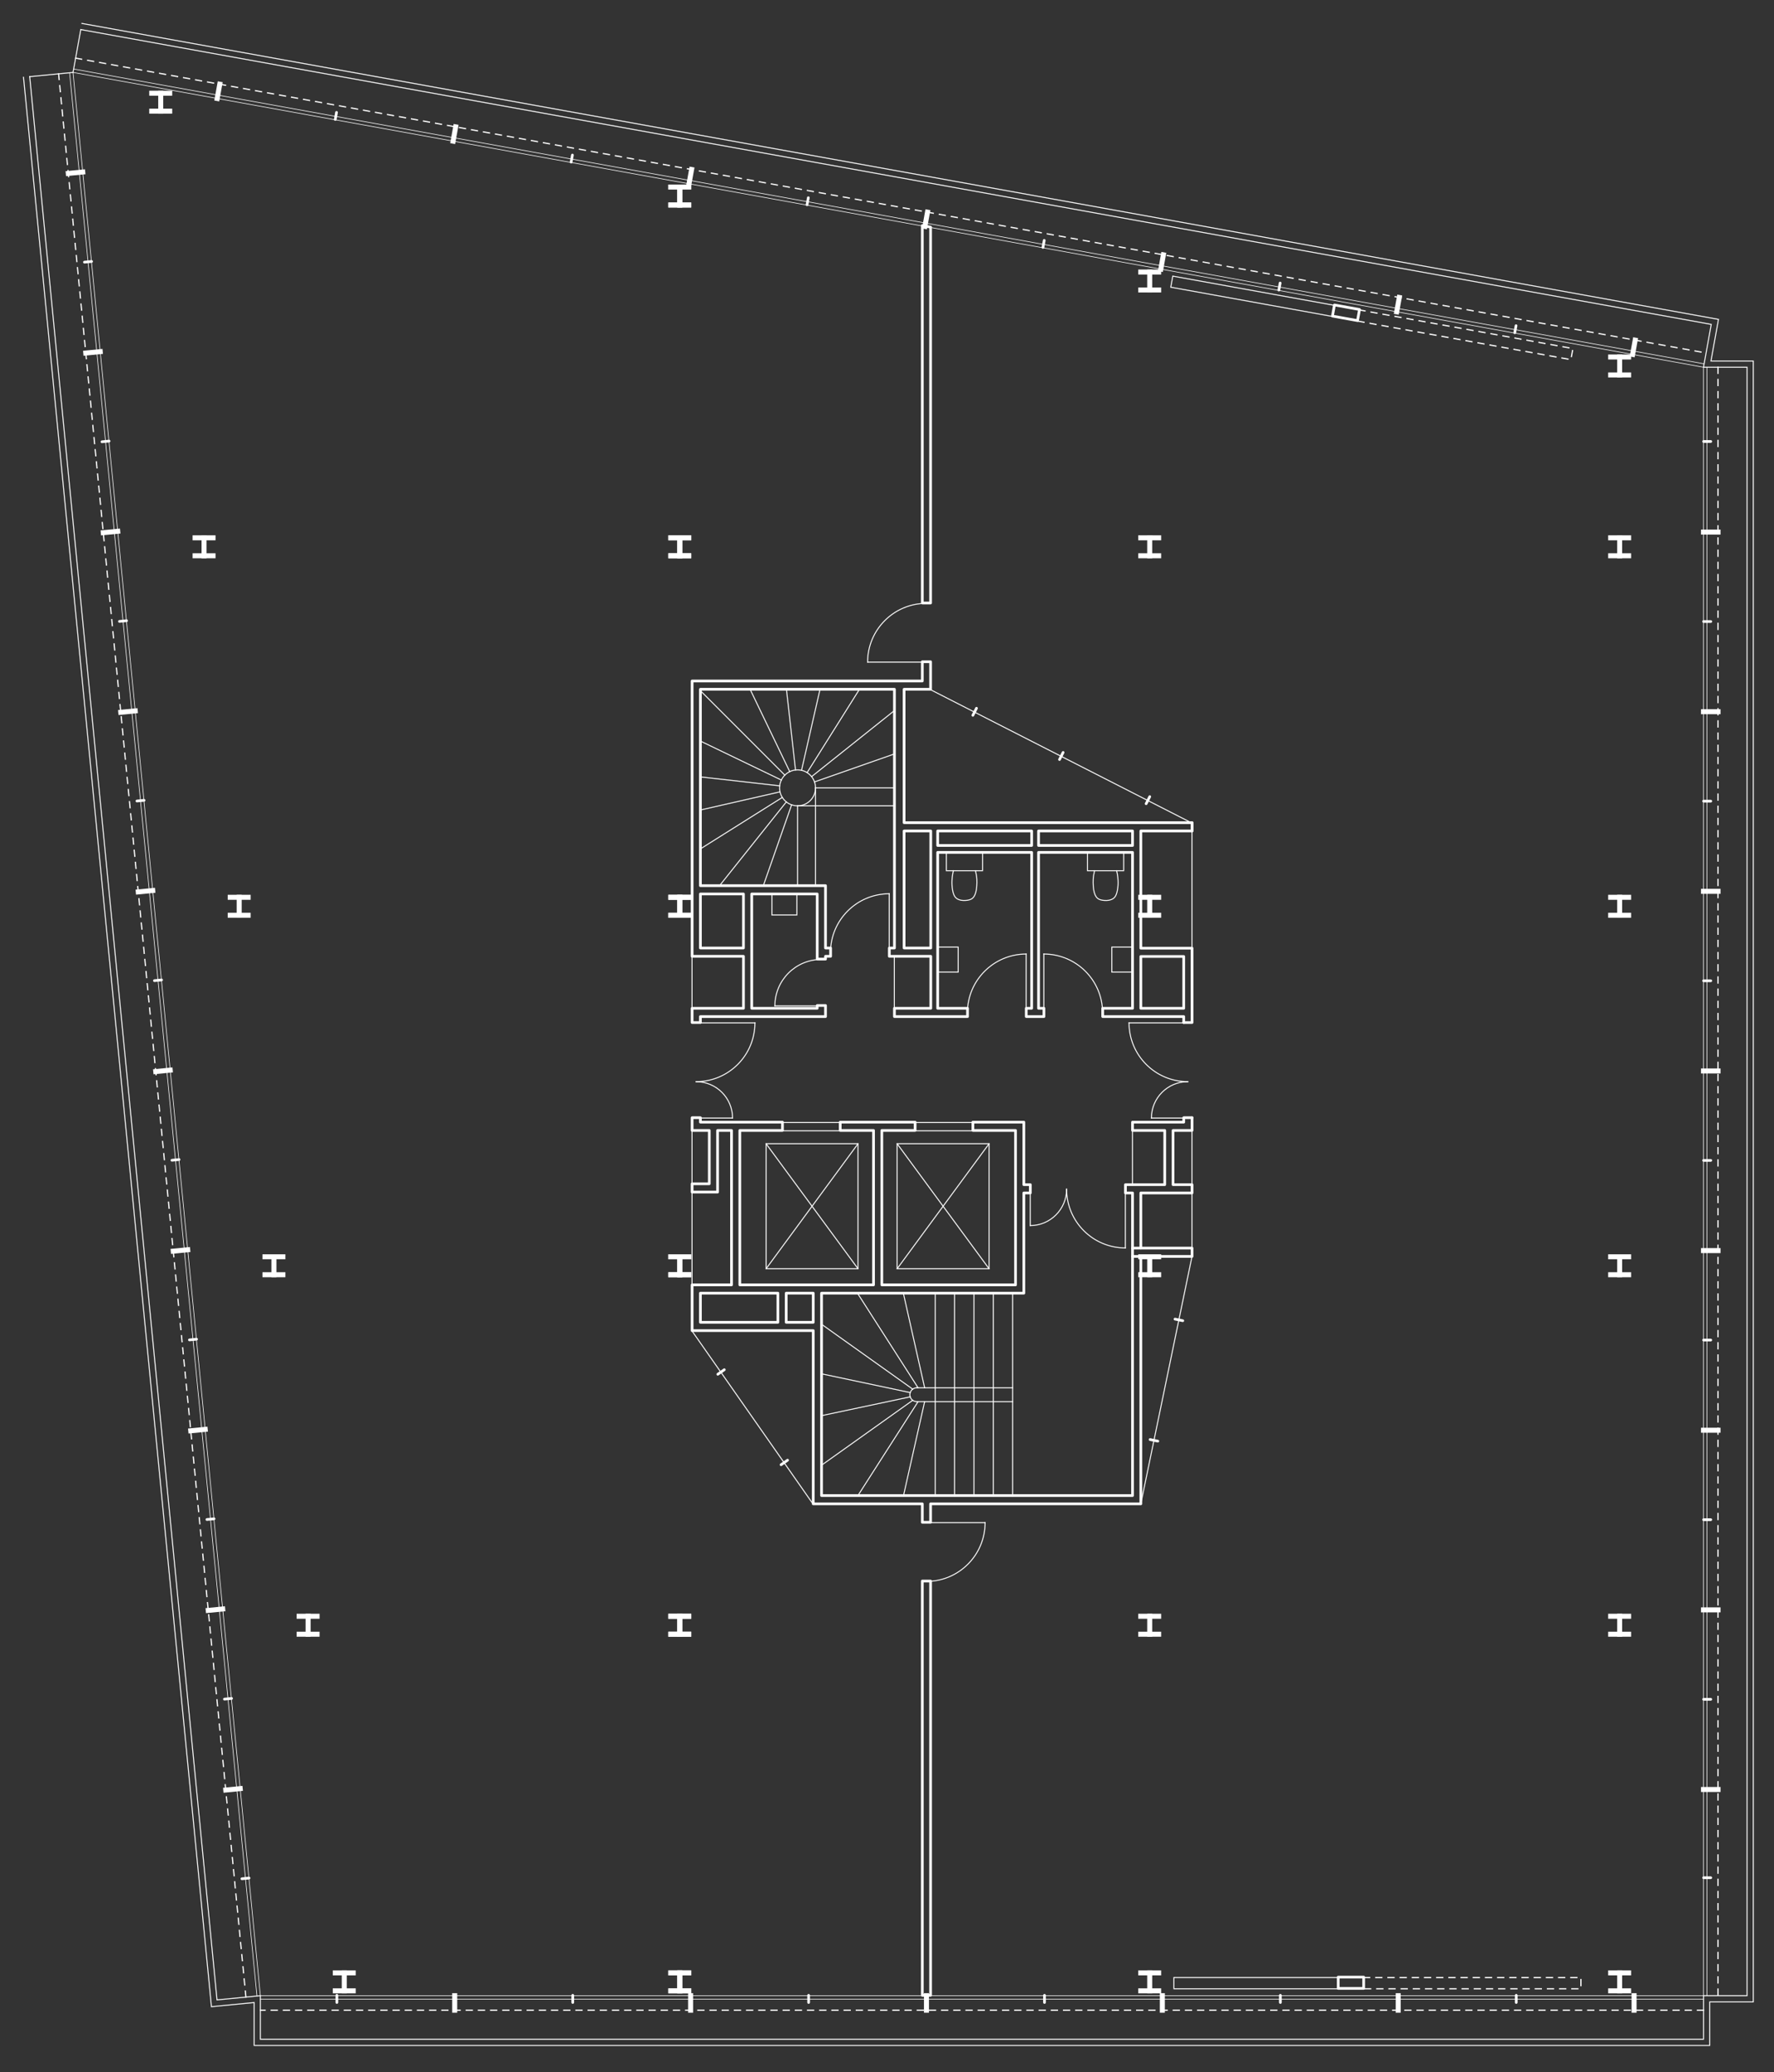 <?xml version="1.0" encoding="utf-8"?>
<!-- Generator: Adobe Illustrator 22.0.1, SVG Export Plug-In . SVG Version: 6.00 Build 0)  -->
<svg version="1.1" id="Calque_1" xmlns="http://www.w3.org/2000/svg" xmlns:xlink="http://www.w3.org/1999/xlink" x="0px" y="0px"
	 width="145.53px" height="169.923px" viewBox="0 0 145.53 169.923" enable-background="new 0 0 145.53 169.923"
	 xml:space="preserve">
<rect x="0" y="0" width="145.53" height="169.923" fill="#333333" stroke="none"/>
<g id="Calque_1_1_" display="none">
	<rect x="-4693.895" y="-6159.484" display="inline" width="14640" height="9504"/>
</g>
<g id="INFOS_x24_A4" display="none">
	<g id="POLYLINE_20669_" display="inline">
		<rect x="-222.459" y="-325.484" fill="none" width="595.276" height="841.89"/>
	</g>
</g>
<g id="PLAN_x24_FOND">
</g>
<g id="PLAN_x24_POINTILLE">
	<g id="LINE_2479_">
		
			<line fill="none" stroke="#FFFFFF" stroke-width="0.1" stroke-linecap="square" stroke-miterlimit="10" stroke-dasharray="0.5,0.5" x1="6.203" y1="4.768" x2="139.959" y2="28.945"/>
	</g>
	<g id="LINE_2478_">
		
			<line fill="none" stroke="#FFFFFF" stroke-width="0.1" stroke-linecap="square" stroke-miterlimit="10" stroke-dasharray="0.5,0.5" x1="20.174" y1="163.778" x2="4.806" y2="6.055"/>
	</g>
	<g id="LINE_2477_">
		
			<line fill="none" stroke="#FFFFFF" stroke-width="0.1" stroke-linecap="square" stroke-miterlimit="10" stroke-dasharray="0.5,0.5" x1="139.747" y1="164.853" x2="21.359" y2="164.853"/>
	</g>
	<g id="LINE_2476_">
		
			<line fill="none" stroke="#FFFFFF" stroke-width="0.1" stroke-linecap="square" stroke-miterlimit="10" stroke-dasharray="0.5,0.5" x1="140.938" y1="30.117" x2="140.938" y2="163.662"/>
	</g>
	<g id="POLYLINE_25129_">
		
			<polyline fill="none" stroke="#FFFFFF" stroke-width="0.1" stroke-linecap="square" stroke-miterlimit="10" stroke-dasharray="0.5,0.5" points="
			111.486,25.412 129.032,28.583 128.867,29.493 111.322,26.322 		"/>
	</g>
	<g id="POLYLINE_25128_">
		
			<polyline fill="none" stroke="#FFFFFF" stroke-width="0.1" stroke-linecap="square" stroke-miterlimit="10" stroke-dasharray="0.5,0.5" points="
			111.86,162.171 129.69,162.171 129.69,163.095 111.86,163.095 		"/>
	</g>
</g>
<g id="PLAN_x24_VITRAGE">
	<g id="POLYLINE_22588_">
		
			<line fill="none" stroke="#FFFFFF" stroke-width="0.05" stroke-linecap="square" stroke-miterlimit="10" x1="139.747" y1="30.117" x2="139.747" y2="163.662"/>
	</g>
	<g id="POLYLINE_22587_">
		
			<line fill="none" stroke="#FFFFFF" stroke-width="0.05" stroke-linecap="square" stroke-miterlimit="10" x1="139.747" y1="163.662" x2="21.359" y2="163.662"/>
	</g>
	<g id="POLYLINE_22586_">
		
			<line fill="none" stroke="#FFFFFF" stroke-width="0.05" stroke-linecap="square" stroke-miterlimit="10" x1="21.359" y1="163.662" x2="5.991" y2="5.939"/>
	</g>
	<g id="POLYLINE_22585_">
		
			<line fill="none" stroke="#FFFFFF" stroke-width="0.05" stroke-linecap="square" stroke-miterlimit="10" x1="5.991" y1="5.939" x2="139.747" y2="30.117"/>
	</g>
	<g id="LINE_2303_">
		
			<line fill="none" stroke="#FFFFFF" stroke-width="0.05" stroke-linecap="square" stroke-miterlimit="10" x1="139.747" y1="163.946" x2="21.359" y2="163.946"/>
	</g>
	<g id="LINE_2302_">
		
			<line fill="none" stroke="#FFFFFF" stroke-width="0.05" stroke-linecap="square" stroke-miterlimit="10" x1="140.031" y1="30.117" x2="140.031" y2="163.662"/>
	</g>
	<g id="LINE_2301_">
		
			<line fill="none" stroke="#FFFFFF" stroke-width="0.05" stroke-linecap="square" stroke-miterlimit="10" x1="21.077" y1="163.69" x2="5.709" y2="5.967"/>
	</g>
	<g id="LINE_2300_">
		
			<line fill="none" stroke="#FFFFFF" stroke-width="0.05" stroke-linecap="square" stroke-miterlimit="10" x1="6.042" y1="5.66" x2="139.798" y2="29.838"/>
	</g>
</g>
<g id="PLAN_x24_MOBILIER">
	<g id="SPLINE_601_">
		<path fill="none" stroke="#FFFFFF" stroke-width="0.08" stroke-linecap="square" stroke-miterlimit="10" d="M80.022,71.406
			c0.059,0.23,0.098,0.466,0.112,0.703c0.01,0.18,0.006,0.36-0.006,0.54c-0.016,0.23-0.044,0.46-0.13,0.679
			c-0.048,0.124-0.115,0.245-0.212,0.33c-0.151,0.132-0.375,0.175-0.584,0.187c-0.112,0.007-0.219,0.005-0.329-0.013
			c-0.156-0.025-0.317-0.082-0.433-0.182c-0.177-0.153-0.251-0.409-0.295-0.654c-0.049-0.272-0.061-0.531-0.049-0.795
			c0.008-0.175,0.027-0.352,0.058-0.527c0.016-0.09,0.036-0.18,0.058-0.269"/>
	</g>
	<g id="POLYLINE_24949_">
		
			<rect x="77.632" y="69.933" fill="none" stroke="#FFFFFF" stroke-width="0.08" stroke-linecap="square" stroke-miterlimit="10" width="2.971" height="1.473"/>
	</g>
	<g id="SPLINE_600_">
		<path fill="none" stroke="#FFFFFF" stroke-width="0.08" stroke-linecap="square" stroke-miterlimit="10" d="M89.791,71.406
			c-0.059,0.23-0.098,0.466-0.112,0.703c-0.01,0.18-0.006,0.36,0.006,0.54c0.016,0.23,0.044,0.46,0.13,0.679
			c0.048,0.124,0.115,0.245,0.212,0.33c0.151,0.132,0.375,0.175,0.584,0.187c0.112,0.007,0.219,0.005,0.329-0.013
			c0.156-0.025,0.317-0.082,0.433-0.182c0.177-0.153,0.251-0.409,0.295-0.654c0.049-0.272,0.061-0.531,0.049-0.795
			c-0.008-0.175-0.027-0.352-0.058-0.527c-0.016-0.09-0.036-0.18-0.058-0.269"/>
	</g>
	<g id="POLYLINE_24948_">
		
			<rect x="89.21" y="69.933" fill="none" stroke="#FFFFFF" stroke-width="0.08" stroke-linecap="square" stroke-miterlimit="10" width="2.971" height="1.473"/>
	</g>
	<g id="POLYLINE_24947_">
		
			<rect x="76.914" y="77.671" fill="none" stroke="#FFFFFF" stroke-width="0.08" stroke-linecap="square" stroke-miterlimit="10" width="1.692" height="2.048"/>
	</g>
	<g id="POLYLINE_24946_">
		
			<rect x="91.207" y="77.671" fill="none" stroke="#FFFFFF" stroke-width="0.08" stroke-linecap="square" stroke-miterlimit="10" width="1.692" height="2.048"/>
	</g>
	<g id="POLYLINE_24945_">
		
			<rect x="63.323" y="73.342" fill="none" stroke="#FFFFFF" stroke-width="0.08" stroke-linecap="square" stroke-miterlimit="10" width="2.048" height="1.692"/>
	</g>
</g>
<g id="PLAN_x24_DETAIL">
	<g id="POLYLINE_24871_">
		
			<line fill="none" stroke="#FFFFFF" stroke-width="0.08" stroke-linecap="square" stroke-miterlimit="10" x1="73.367" y1="66.085" x2="65.426" y2="66.085"/>
	</g>
	<g id="POLYLINE_24870_">
		
			<line fill="none" stroke="#FFFFFF" stroke-width="0.08" stroke-linecap="square" stroke-miterlimit="10" x1="65.426" y1="66.085" x2="65.426" y2="72.662"/>
	</g>
	<g id="POLYLINE_24869_">
		
			<line fill="none" stroke="#FFFFFF" stroke-width="0.08" stroke-linecap="square" stroke-miterlimit="10" x1="83.071" y1="113.812" x2="75.207" y2="113.812"/>
	</g>
	<g id="ARC_2261_">
		<path fill="none" stroke="#FFFFFF" stroke-width="0.08" stroke-linecap="square" stroke-miterlimit="10" d="M75.207,113.812
			c-0.313,0-0.567,0.254-0.567,0.567s0.254,0.567,0.567,0.567"/>
	</g>
	<g id="POLYLINE_24868_">
		
			<line fill="none" stroke="#FFFFFF" stroke-width="0.08" stroke-linecap="square" stroke-miterlimit="10" x1="75.207" y1="114.946" x2="83.071" y2="114.946"/>
	</g>
	<g id="POLYLINE_24867_">
		<polyline fill="none" stroke="#FFFFFF" stroke-width="0.08" stroke-linecap="square" stroke-miterlimit="10" points="2.436,6.286 
			5.991,5.939 6.627,2.424 		"/>
	</g>
	<g id="POLYLINE_24866_">
		<polyline fill="none" stroke="#FFFFFF" stroke-width="0.08" stroke-linecap="square" stroke-miterlimit="10" points="6.627,2.424 
			140.382,26.602 139.747,30.117 143.319,30.117 143.319,163.662 139.747,163.662 139.747,167.234 21.359,167.234 21.359,163.662 
			17.804,164.009 2.436,6.286 		"/>
	</g>
	<g id="POLYLINE_24865_">
		
			<line fill="none" stroke="#FFFFFF" stroke-width="0.08" stroke-linecap="square" stroke-miterlimit="10" x1="66.902" y1="72.662" x2="66.902" y2="64.61"/>
	</g>
	<g id="POLYLINE_24864_">
		
			<line fill="none" stroke="#FFFFFF" stroke-width="0.08" stroke-linecap="square" stroke-miterlimit="10" x1="66.902" y1="64.61" x2="73.367" y2="64.61"/>
	</g>
	<g id="POLYLINE_24863_">
		<polyline fill="none" stroke="#FFFFFF" stroke-width="0.08" stroke-linecap="square" stroke-miterlimit="10" points="6.717,1.922 
			140.975,26.191 140.358,29.607 143.829,29.607 143.829,164.173 140.257,164.173 140.257,167.744 20.849,167.744 20.849,164.225 
			17.346,164.566 1.929,6.335 		"/>
	</g>
	<g id="POLYLINE_24862_">
		
			<rect x="102.281" y="17.554" transform="matrix(0.178 -0.984 0.984 0.178 60.565 121.073)" fill="none" stroke="#FFFFFF" stroke-width="0.08" stroke-linecap="square" stroke-miterlimit="10" width="0.925" height="13.471"/>
	</g>
	<g id="POLYLINE_24861_">
		
			<rect x="96.301" y="162.171" fill="none" stroke="#FFFFFF" stroke-width="0.08" stroke-linecap="square" stroke-miterlimit="10" width="13.47" height="0.925"/>
	</g>
	<g id="CIRCLE_615_">
		<path fill="none" stroke="#FFFFFF" stroke-width="0.08" stroke-linecap="square" stroke-miterlimit="10" d="M63.951,64.61
			c0-0.815,0.661-1.475,1.475-1.475c0.815,0,1.475,0.661,1.475,1.475c0,0.815-0.661,1.475-1.475,1.475
			C64.611,66.085,63.951,65.425,63.951,64.61L63.951,64.61z"/>
	</g>
	<g id="POLYLINE_24860_">
		
			<line fill="none" stroke="#FFFFFF" stroke-width="0.08" stroke-linecap="square" stroke-miterlimit="10" x1="65.261" y1="63.144" x2="64.519" y2="56.558"/>
	</g>
	<g id="POLYLINE_24859_">
		
			<line fill="none" stroke="#FFFFFF" stroke-width="0.08" stroke-linecap="square" stroke-miterlimit="10" x1="65.754" y1="63.171" x2="67.264" y2="56.558"/>
	</g>
	<g id="POLYLINE_24858_">
		
			<line fill="none" stroke="#FFFFFF" stroke-width="0.08" stroke-linecap="square" stroke-miterlimit="10" x1="66.211" y1="63.361" x2="70.486" y2="56.558"/>
	</g>
	<g id="POLYLINE_24857_">
		
			<line fill="none" stroke="#FFFFFF" stroke-width="0.08" stroke-linecap="square" stroke-miterlimit="10" x1="66.58" y1="63.69" x2="73.367" y2="58.277"/>
	</g>
	<g id="POLYLINE_24856_">
		
			<line fill="none" stroke="#FFFFFF" stroke-width="0.08" stroke-linecap="square" stroke-miterlimit="10" x1="66.819" y1="64.123" x2="73.367" y2="61.831"/>
	</g>
	<g id="POLYLINE_24855_">
		
			<line fill="none" stroke="#FFFFFF" stroke-width="0.08" stroke-linecap="square" stroke-miterlimit="10" x1="64.177" y1="65.395" x2="57.45" y2="69.621"/>
	</g>
	<g id="POLYLINE_24854_">
		
			<line fill="none" stroke="#FFFFFF" stroke-width="0.08" stroke-linecap="square" stroke-miterlimit="10" x1="63.988" y1="64.938" x2="57.45" y2="66.43"/>
	</g>
	<g id="POLYLINE_24853_">
		
			<line fill="none" stroke="#FFFFFF" stroke-width="0.08" stroke-linecap="square" stroke-miterlimit="10" x1="63.96" y1="64.445" x2="57.45" y2="63.711"/>
	</g>
	<g id="POLYLINE_22688_">
		
			<line fill="none" stroke="#FFFFFF" stroke-width="0.08" stroke-linecap="square" stroke-miterlimit="10" x1="64.097" y1="63.97" x2="57.45" y2="60.769"/>
	</g>
	<g id="POLYLINE_22687_">
		
			<line fill="none" stroke="#FFFFFF" stroke-width="0.08" stroke-linecap="square" stroke-miterlimit="10" x1="64.383" y1="63.567" x2="57.45" y2="56.634"/>
	</g>
	<g id="POLYLINE_22686_">
		
			<line fill="none" stroke="#FFFFFF" stroke-width="0.08" stroke-linecap="square" stroke-miterlimit="10" x1="64.786" y1="63.28" x2="61.548" y2="56.558"/>
	</g>
	<g id="POLYLINE_22685_">
		
			<line fill="none" stroke="#FFFFFF" stroke-width="0.08" stroke-linecap="square" stroke-miterlimit="10" x1="64.506" y1="65.763" x2="59.005" y2="72.662"/>
	</g>
	<g id="POLYLINE_22684_">
		
			<line fill="none" stroke="#FFFFFF" stroke-width="0.08" stroke-linecap="square" stroke-miterlimit="10" x1="64.939" y1="66.003" x2="62.609" y2="72.662"/>
	</g>
	<g id="POLYLINE_22683_">
		
			<line fill="none" stroke="#FFFFFF" stroke-width="0.08" stroke-linecap="square" stroke-miterlimit="10" x1="83.071" y1="106.08" x2="83.071" y2="122.678"/>
	</g>
	<g id="LINE_2307_">
		
			<line fill="none" stroke="#FFFFFF" stroke-width="0.08" stroke-linecap="square" stroke-miterlimit="10" x1="81.484" y1="106.08" x2="81.484" y2="122.678"/>
	</g>
	<g id="LINE_2306_">
		
			<line fill="none" stroke="#FFFFFF" stroke-width="0.08" stroke-linecap="square" stroke-miterlimit="10" x1="79.897" y1="106.08" x2="79.897" y2="122.678"/>
	</g>
	<g id="LINE_2305_">
		
			<line fill="none" stroke="#FFFFFF" stroke-width="0.08" stroke-linecap="square" stroke-miterlimit="10" x1="78.309" y1="106.08" x2="78.309" y2="122.678"/>
	</g>
	<g id="LINE_2304_">
		
			<line fill="none" stroke="#FFFFFF" stroke-width="0.08" stroke-linecap="square" stroke-miterlimit="10" x1="76.722" y1="106.08" x2="76.722" y2="122.678"/>
	</g>
	<g id="POLYLINE_22682_">
		
			<line fill="none" stroke="#FFFFFF" stroke-width="0.08" stroke-linecap="square" stroke-miterlimit="10" x1="67.387" y1="108.593" x2="74.874" y2="113.921"/>
	</g>
	<g id="POLYLINE_22681_">
		
			<line fill="none" stroke="#FFFFFF" stroke-width="0.08" stroke-linecap="square" stroke-miterlimit="10" x1="74.668" y1="114.204" x2="67.387" y2="112.662"/>
	</g>
	<g id="POLYLINE_22680_">
		
			<line fill="none" stroke="#FFFFFF" stroke-width="0.08" stroke-linecap="square" stroke-miterlimit="10" x1="74.668" y1="114.554" x2="67.387" y2="116.097"/>
	</g>
	<g id="POLYLINE_22679_">
		
			<line fill="none" stroke="#FFFFFF" stroke-width="0.08" stroke-linecap="square" stroke-miterlimit="10" x1="74.874" y1="114.838" x2="67.387" y2="120.166"/>
	</g>
	<g id="POLYLINE_22678_">
		
			<line fill="none" stroke="#FFFFFF" stroke-width="0.08" stroke-linecap="square" stroke-miterlimit="10" x1="75.315" y1="114.946" x2="70.361" y2="122.678"/>
	</g>
	<g id="POLYLINE_22677_">
		
			<line fill="none" stroke="#FFFFFF" stroke-width="0.08" stroke-linecap="square" stroke-miterlimit="10" x1="75.315" y1="113.812" x2="70.361" y2="106.08"/>
	</g>
	<g id="POLYLINE_22676_">
		
			<line fill="none" stroke="#FFFFFF" stroke-width="0.08" stroke-linecap="square" stroke-miterlimit="10" x1="75.853" y1="113.812" x2="74.112" y2="106.08"/>
	</g>
	<g id="POLYLINE_22675_">
		
			<line fill="none" stroke="#FFFFFF" stroke-width="0.08" stroke-linecap="square" stroke-miterlimit="10" x1="75.853" y1="114.946" x2="74.112" y2="122.678"/>
	</g>
	<g id="POLYLINE_22674_">
		
			<rect x="62.846" y="93.795" fill="none" stroke="#FFFFFF" stroke-width="0.08" stroke-linecap="square" stroke-miterlimit="10" width="7.541" height="10.252"/>
	</g>
	<g id="POLYLINE_22673_">
		
			<rect x="73.596" y="93.795" fill="none" stroke="#FFFFFF" stroke-width="0.08" stroke-linecap="square" stroke-miterlimit="10" width="7.541" height="10.252"/>
	</g>
	<g id="POLYLINE_22672_">
		
			<line fill="none" stroke="#FFFFFF" stroke-width="0.08" stroke-linecap="square" stroke-miterlimit="10" x1="62.846" y1="93.795" x2="70.387" y2="104.047"/>
	</g>
	<g id="POLYLINE_22671_">
		
			<line fill="none" stroke="#FFFFFF" stroke-width="0.08" stroke-linecap="square" stroke-miterlimit="10" x1="70.387" y1="93.795" x2="62.846" y2="104.047"/>
	</g>
	<g id="POLYLINE_22670_">
		
			<line fill="none" stroke="#FFFFFF" stroke-width="0.08" stroke-linecap="square" stroke-miterlimit="10" x1="73.596" y1="93.795" x2="81.138" y2="104.047"/>
	</g>
	<g id="POLYLINE_22669_">
		
			<line fill="none" stroke="#FFFFFF" stroke-width="0.08" stroke-linecap="square" stroke-miterlimit="10" x1="81.138" y1="93.795" x2="73.596" y2="104.047"/>
	</g>
	<g id="POLYLINE_22668_">
		
			<line fill="none" stroke="#FFFFFF" stroke-width="0.08" stroke-linecap="square" stroke-miterlimit="10" x1="64.181" y1="92.055" x2="68.92" y2="92.055"/>
	</g>
	<g id="POLYLINE_22667_">
		
			<line fill="none" stroke="#FFFFFF" stroke-width="0.08" stroke-linecap="square" stroke-miterlimit="10" x1="68.92" y1="92.735" x2="64.181" y2="92.735"/>
	</g>
	<g id="POLYLINE_22666_">
		
			<line fill="none" stroke="#FFFFFF" stroke-width="0.08" stroke-linecap="square" stroke-miterlimit="10" x1="75.063" y1="92.055" x2="79.803" y2="92.055"/>
	</g>
	<g id="POLYLINE_22665_">
		
			<line fill="none" stroke="#FFFFFF" stroke-width="0.08" stroke-linecap="square" stroke-miterlimit="10" x1="79.803" y1="92.735" x2="75.063" y2="92.735"/>
	</g>
	<g id="POLYLINE_22664_">
		
			<line fill="none" stroke="#FFFFFF" stroke-width="0.08" stroke-linecap="square" stroke-miterlimit="10" x1="66.707" y1="123.358" x2="56.77" y2="109.15"/>
	</g>
	<g id="POLYLINE_22663_">
		
			<line fill="none" stroke="#FFFFFF" stroke-width="0.08" stroke-linecap="square" stroke-miterlimit="10" x1="97.78" y1="103.066" x2="93.58" y2="123.358"/>
	</g>
	<g id="POLYLINE_22662_">
		
			<line fill="none" stroke="#FFFFFF" stroke-width="0.08" stroke-linecap="square" stroke-miterlimit="10" x1="97.78" y1="102.386" x2="97.78" y2="97.862"/>
	</g>
	<g id="POLYLINE_22630_">
		
			<line fill="none" stroke="#FFFFFF" stroke-width="0.08" stroke-linecap="square" stroke-miterlimit="10" x1="97.78" y1="97.182" x2="97.78" y2="92.735"/>
	</g>
	<g id="POLYLINE_22629_">
		
			<line fill="none" stroke="#FFFFFF" stroke-width="0.08" stroke-linecap="square" stroke-miterlimit="10" x1="92.899" y1="92.735" x2="92.899" y2="97.182"/>
	</g>
	<g id="POLYLINE_22606_">
		
			<line fill="none" stroke="#FFFFFF" stroke-width="0.08" stroke-linecap="square" stroke-miterlimit="10" x1="97.78" y1="68.176" x2="97.78" y2="77.789"/>
	</g>
	<g id="POLYLINE_22605_">
		
			<line fill="none" stroke="#FFFFFF" stroke-width="0.08" stroke-linecap="square" stroke-miterlimit="10" x1="76.333" y1="56.558" x2="97.78" y2="67.496"/>
	</g>
	<g id="POLYLINE_22604_">
		
			<line fill="none" stroke="#FFFFFF" stroke-width="0.08" stroke-linecap="square" stroke-miterlimit="10" x1="56.77" y1="78.455" x2="56.77" y2="82.718"/>
	</g>
	<g id="POLYLINE_22603_">
		
			<line fill="none" stroke="#FFFFFF" stroke-width="0.08" stroke-linecap="square" stroke-miterlimit="10" x1="56.77" y1="92.735" x2="56.77" y2="97.11"/>
	</g>
	<g id="POLYLINE_22602_">
		
			<line fill="none" stroke="#FFFFFF" stroke-width="0.08" stroke-linecap="square" stroke-miterlimit="10" x1="56.77" y1="97.791" x2="56.77" y2="105.4"/>
	</g>
	<g id="POLYLINE_22601_">
		
			<line fill="none" stroke="#FFFFFF" stroke-width="0.08" stroke-linecap="square" stroke-miterlimit="10" x1="57.11" y1="83.886" x2="61.929" y2="83.886"/>
	</g>
	<g id="ARC_2260_">
		<path fill="none" stroke="#FFFFFF" stroke-width="0.08" stroke-linecap="square" stroke-miterlimit="10" d="M57.11,88.705
			c2.661,0,4.819-2.158,4.819-4.819"/>
	</g>
	<g id="ARC_2259_">
		<path fill="none" stroke="#FFFFFF" stroke-width="0.08" stroke-linecap="square" stroke-miterlimit="10" d="M60.095,91.69
			c0-1.649-1.336-2.985-2.985-2.985"/>
	</g>
	<g id="POLYLINE_22600_">
		
			<line fill="none" stroke="#FFFFFF" stroke-width="0.08" stroke-linecap="square" stroke-miterlimit="10" x1="60.095" y1="91.69" x2="57.11" y2="91.69"/>
	</g>
	<g id="POLYLINE_22599_">
		
			<line fill="none" stroke="#FFFFFF" stroke-width="0.08" stroke-linecap="square" stroke-miterlimit="10" x1="97.44" y1="83.886" x2="92.621" y2="83.886"/>
	</g>
	<g id="ARC_2258_">
		<path fill="none" stroke="#FFFFFF" stroke-width="0.08" stroke-linecap="square" stroke-miterlimit="10" d="M92.621,83.886
			c0,2.661,2.157,4.819,4.819,4.819"/>
	</g>
	<g id="ARC_2257_">
		<path fill="none" stroke="#FFFFFF" stroke-width="0.08" stroke-linecap="square" stroke-miterlimit="10" d="M97.44,88.705
			c-1.649,0-2.985,1.336-2.985,2.985"/>
	</g>
	<g id="POLYLINE_22598_">
		
			<line fill="none" stroke="#FFFFFF" stroke-width="0.08" stroke-linecap="square" stroke-miterlimit="10" x1="94.455" y1="91.69" x2="97.44" y2="91.69"/>
	</g>
	<g id="ARC_2256_">
		<path fill="none" stroke="#FFFFFF" stroke-width="0.08" stroke-linecap="square" stroke-miterlimit="10" d="M84.181,78.239
			c-2.661,0-4.819,2.158-4.819,4.819"/>
	</g>
	<g id="POLYLINE_22597_">
		
			<line fill="none" stroke="#FFFFFF" stroke-width="0.08" stroke-linecap="square" stroke-miterlimit="10" x1="84.181" y1="78.239" x2="84.181" y2="83.058"/>
	</g>
	<g id="ARC_2255_">
		<path fill="none" stroke="#FFFFFF" stroke-width="0.08" stroke-linecap="square" stroke-miterlimit="10" d="M90.451,83.058
			c0-2.661-2.158-4.819-4.819-4.819"/>
	</g>
	<g id="POLYLINE_22596_">
		
			<line fill="none" stroke="#FFFFFF" stroke-width="0.08" stroke-linecap="square" stroke-miterlimit="10" x1="85.632" y1="78.239" x2="85.632" y2="83.058"/>
	</g>
	<g id="POLYLINE_22595_">
		
			<line fill="none" stroke="#FFFFFF" stroke-width="0.08" stroke-linecap="square" stroke-miterlimit="10" x1="73.367" y1="82.718" x2="73.367" y2="78.455"/>
	</g>
	<g id="ARC_2254_">
		<path fill="none" stroke="#FFFFFF" stroke-width="0.08" stroke-linecap="square" stroke-miterlimit="10" d="M72.949,73.296
			c-2.661,0-4.819,2.157-4.819,4.819"/>
	</g>
	<g id="POLYLINE_22594_">
		
			<line fill="none" stroke="#FFFFFF" stroke-width="0.08" stroke-linecap="square" stroke-miterlimit="10" x1="72.949" y1="73.296" x2="72.949" y2="78.115"/>
	</g>
	<g id="POLYLINE_22593_">
		
			<line fill="none" stroke="#FFFFFF" stroke-width="0.08" stroke-linecap="square" stroke-miterlimit="10" x1="67.373" y1="82.489" x2="63.568" y2="82.489"/>
	</g>
	<g id="ARC_2253_">
		<path fill="none" stroke="#FFFFFF" stroke-width="0.08" stroke-linecap="square" stroke-miterlimit="10" d="M67.373,78.684
			c-2.101,0-3.805,1.704-3.805,3.805"/>
	</g>
	<g id="POLYLINE_22592_">
		
			<line fill="none" stroke="#FFFFFF" stroke-width="0.08" stroke-linecap="square" stroke-miterlimit="10" x1="92.318" y1="97.522" x2="92.318" y2="102.341"/>
	</g>
	<g id="ARC_2252_">
		<path fill="none" stroke="#FFFFFF" stroke-width="0.08" stroke-linecap="square" stroke-miterlimit="10" d="M87.499,97.522
			c0,2.661,2.158,4.819,4.819,4.819"/>
	</g>
	<g id="ARC_2251_">
		<path fill="none" stroke="#FFFFFF" stroke-width="0.08" stroke-linecap="square" stroke-miterlimit="10" d="M84.514,100.507
			c1.649,0,2.985-1.336,2.985-2.985"/>
	</g>
	<g id="POLYLINE_22591_">
		
			<line fill="none" stroke="#FFFFFF" stroke-width="0.08" stroke-linecap="square" stroke-miterlimit="10" x1="84.514" y1="100.507" x2="84.514" y2="97.522"/>
	</g>
	<g id="ARC_2250_">
		<path fill="none" stroke="#FFFFFF" stroke-width="0.08" stroke-linecap="square" stroke-miterlimit="10" d="M75.993,49.48
			c-2.661,0-4.819,2.158-4.819,4.819"/>
	</g>
	<g id="POLYLINE_22590_">
		
			<line fill="none" stroke="#FFFFFF" stroke-width="0.08" stroke-linecap="square" stroke-miterlimit="10" x1="71.174" y1="54.299" x2="75.993" y2="54.299"/>
	</g>
	<g id="ARC_2249_">
		<path fill="none" stroke="#FFFFFF" stroke-width="0.08" stroke-linecap="square" stroke-miterlimit="10" d="M75.993,129.689
			c2.661,0,4.819-2.158,4.819-4.819"/>
	</g>
	<g id="POLYLINE_22589_">
		
			<line fill="none" stroke="#FFFFFF" stroke-width="0.08" stroke-linecap="square" stroke-miterlimit="10" x1="80.812" y1="124.87" x2="75.993" y2="124.87"/>
	</g>
</g>
<g id="PLAN_x24_CLOISON_TRANSLUCIDE">
</g>
<g id="PLAN_x24_CLOISON_1.3">
</g>
<g id="PLAN_x24_CLOISON_1.2">
</g>
<g id="PLAN_x24_CLOISON_1.1">
	<g id="POLYLINE_53404_">
		
			<polyline fill="none" stroke="#FFFFFF" stroke-width="0.22" stroke-linecap="round" stroke-linejoin="round" stroke-miterlimit="10" points="
			97.108,83.368 97.108,83.856 97.108,83.368 90.459,83.368 90.459,82.688 92.907,82.688 92.907,69.903 85.198,69.903 
			85.198,82.688 85.64,82.688 85.64,83.368 84.189,83.368 84.189,82.688 84.631,82.688 84.631,69.903 76.922,69.903 76.922,82.688 
			79.37,82.688 79.37,83.368 73.375,83.368 73.375,82.688 76.355,82.688 76.355,78.425 72.957,78.425 72.957,77.745 73.375,77.745 
			73.375,56.527 57.458,56.527 57.458,72.632 67.721,72.632 67.721,77.745 68.138,77.745 68.138,78.425 67.721,78.425 
			67.721,78.654 67.04,78.654 67.04,73.312 61.669,73.312 61.669,82.688 67.04,82.688 67.04,82.459 67.721,82.459 67.721,83.368 
			57.458,83.368 57.458,83.856 56.778,83.856 56.778,82.688 60.989,82.688 60.989,78.425 56.778,78.425 56.778,55.847 
			75.661,55.847 75.661,54.269 76.341,54.269 76.341,56.527 75.604,56.527 74.168,56.527 74.168,67.466 97.788,67.466 
			97.788,68.146 		"/>
	</g>
	<g id="POLYLINE_53403_">
		
			<rect x="109.945" y="24.598" transform="matrix(0.178 -0.984 0.984 0.178 65.533 129.728)" fill="none" stroke="#FFFFFF" stroke-width="0.22" stroke-linecap="round" stroke-linejoin="round" stroke-miterlimit="10" width="0.925" height="2.089"/>
	</g>
	<g id="POLYLINE_53402_">
		
			<rect x="109.779" y="162.14" fill="none" stroke="#FFFFFF" stroke-width="0.22" stroke-linecap="round" stroke-linejoin="round" stroke-miterlimit="10" width="2.089" height="0.925"/>
	</g>
	<g id="POLYLINE_53401_">
		
			<line fill="none" stroke="#FFFFFF" stroke-width="0.22" stroke-linecap="round" stroke-linejoin="round" stroke-miterlimit="10" x1="59.418" y1="112.328" x2="58.886" y2="112.7"/>
	</g>
	<g id="POLYLINE_22463_">
		
			<line fill="none" stroke="#FFFFFF" stroke-width="0.22" stroke-linecap="round" stroke-linejoin="round" stroke-miterlimit="10" x1="64.607" y1="119.748" x2="64.075" y2="120.12"/>
	</g>
	<g id="POLYLINE_22462_">
		
			<line fill="none" stroke="#FFFFFF" stroke-width="0.22" stroke-linecap="round" stroke-linejoin="round" stroke-miterlimit="10" x1="94.983" y1="118.186" x2="94.348" y2="118.055"/>
	</g>
	<g id="POLYLINE_22461_">
		
			<line fill="none" stroke="#FFFFFF" stroke-width="0.22" stroke-linecap="round" stroke-linejoin="round" stroke-miterlimit="10" x1="97.028" y1="108.309" x2="96.392" y2="108.178"/>
	</g>
	<g id="POLYLINE_22460_">
		
			<line fill="none" stroke="#FFFFFF" stroke-width="0.22" stroke-linecap="round" stroke-linejoin="round" stroke-miterlimit="10" x1="94.319" y1="65.332" x2="94.024" y2="65.911"/>
	</g>
	<g id="POLYLINE_22459_">
		
			<line fill="none" stroke="#FFFFFF" stroke-width="0.22" stroke-linecap="round" stroke-linejoin="round" stroke-miterlimit="10" x1="87.212" y1="61.707" x2="86.917" y2="62.286"/>
	</g>
	<g id="POLYLINE_22458_">
		
			<line fill="none" stroke="#FFFFFF" stroke-width="0.22" stroke-linecap="round" stroke-linejoin="round" stroke-miterlimit="10" x1="80.105" y1="58.083" x2="79.81" y2="58.661"/>
	</g>
	<g id="POLYLINE_22457_">
		
			<line fill="none" stroke="#FFFFFF" stroke-width="0.22" stroke-linecap="round" stroke-linejoin="round" stroke-miterlimit="10" x1="139.755" y1="139.357" x2="140.342" y2="139.357"/>
	</g>
	<g id="POLYLINE_22456_">
		
			<line fill="none" stroke="#FFFFFF" stroke-width="0.22" stroke-linecap="round" stroke-linejoin="round" stroke-miterlimit="10" x1="139.755" y1="124.626" x2="140.342" y2="124.626"/>
	</g>
	<g id="POLYLINE_22455_">
		
			<line fill="none" stroke="#FFFFFF" stroke-width="0.22" stroke-linecap="round" stroke-linejoin="round" stroke-miterlimit="10" x1="139.755" y1="109.895" x2="140.342" y2="109.895"/>
	</g>
	<g id="POLYLINE_22454_">
		
			<line fill="none" stroke="#FFFFFF" stroke-width="0.22" stroke-linecap="round" stroke-linejoin="round" stroke-miterlimit="10" x1="139.755" y1="95.163" x2="140.342" y2="95.163"/>
	</g>
	<g id="POLYLINE_22453_">
		
			<line fill="none" stroke="#FFFFFF" stroke-width="0.22" stroke-linecap="round" stroke-linejoin="round" stroke-miterlimit="10" x1="139.755" y1="80.432" x2="140.342" y2="80.432"/>
	</g>
	<g id="POLYLINE_22452_">
		
			<line fill="none" stroke="#FFFFFF" stroke-width="0.22" stroke-linecap="round" stroke-linejoin="round" stroke-miterlimit="10" x1="139.755" y1="65.701" x2="140.342" y2="65.701"/>
	</g>
	<g id="POLYLINE_22451_">
		
			<line fill="none" stroke="#FFFFFF" stroke-width="0.22" stroke-linecap="round" stroke-linejoin="round" stroke-miterlimit="10" x1="139.755" y1="50.97" x2="140.342" y2="50.97"/>
	</g>
	<g id="POLYLINE_22450_">
		
			<line fill="none" stroke="#FFFFFF" stroke-width="0.22" stroke-linecap="round" stroke-linejoin="round" stroke-miterlimit="10" x1="139.755" y1="36.205" x2="140.342" y2="36.205"/>
	</g>
	<g id="POLYLINE_22449_">
		
			<line fill="none" stroke="#FFFFFF" stroke-width="0.22" stroke-linecap="round" stroke-linejoin="round" stroke-miterlimit="10" x1="139.755" y1="153.989" x2="140.342" y2="153.989"/>
	</g>
	<g id="POLYLINE_22448_">
		
			<line fill="none" stroke="#FFFFFF" stroke-width="0.22" stroke-linecap="round" stroke-linejoin="round" stroke-miterlimit="10" x1="27.502" y1="9.796" x2="27.606" y2="9.218"/>
	</g>
	<g id="POLYLINE_22447_">
		
			<line fill="none" stroke="#FFFFFF" stroke-width="0.22" stroke-linecap="round" stroke-linejoin="round" stroke-miterlimit="10" x1="46.854" y1="13.294" x2="46.958" y2="12.716"/>
	</g>
	<g id="POLYLINE_20705_">
		
			<line fill="none" stroke="#FFFFFF" stroke-width="0.22" stroke-linecap="round" stroke-linejoin="round" stroke-miterlimit="10" x1="66.206" y1="16.792" x2="66.311" y2="16.215"/>
	</g>
	<g id="POLYLINE_20704_">
		
			<line fill="none" stroke="#FFFFFF" stroke-width="0.22" stroke-linecap="round" stroke-linejoin="round" stroke-miterlimit="10" x1="85.559" y1="20.29" x2="85.663" y2="19.713"/>
	</g>
	<g id="POLYLINE_20703_">
		
			<line fill="none" stroke="#FFFFFF" stroke-width="0.22" stroke-linecap="round" stroke-linejoin="round" stroke-miterlimit="10" x1="104.911" y1="23.788" x2="105.015" y2="23.211"/>
	</g>
	<g id="POLYLINE_20702_">
		
			<line fill="none" stroke="#FFFFFF" stroke-width="0.22" stroke-linecap="round" stroke-linejoin="round" stroke-miterlimit="10" x1="124.263" y1="27.287" x2="124.368" y2="26.709"/>
	</g>
	<g id="POLYLINE_20701_">
		
			<line fill="none" stroke="#FFFFFF" stroke-width="0.22" stroke-linecap="round" stroke-linejoin="round" stroke-miterlimit="10" x1="7.513" y1="21.442" x2="6.928" y2="21.499"/>
	</g>
	<g id="POLYLINE_20700_">
		
			<line fill="none" stroke="#FFFFFF" stroke-width="0.22" stroke-linecap="round" stroke-linejoin="round" stroke-miterlimit="10" x1="8.948" y1="36.172" x2="8.364" y2="36.229"/>
	</g>
	<g id="POLYLINE_20699_">
		
			<line fill="none" stroke="#FFFFFF" stroke-width="0.22" stroke-linecap="round" stroke-linejoin="round" stroke-miterlimit="10" x1="10.383" y1="50.903" x2="9.799" y2="50.96"/>
	</g>
	<g id="POLYLINE_20698_">
		
			<line fill="none" stroke="#FFFFFF" stroke-width="0.22" stroke-linecap="round" stroke-linejoin="round" stroke-miterlimit="10" x1="11.818" y1="65.633" x2="11.234" y2="65.69"/>
	</g>
	<g id="POLYLINE_20697_">
		
			<line fill="none" stroke="#FFFFFF" stroke-width="0.22" stroke-linecap="round" stroke-linejoin="round" stroke-miterlimit="10" x1="13.254" y1="80.364" x2="12.669" y2="80.421"/>
	</g>
	<g id="POLYLINE_20696_">
		
			<line fill="none" stroke="#FFFFFF" stroke-width="0.22" stroke-linecap="round" stroke-linejoin="round" stroke-miterlimit="10" x1="14.689" y1="95.094" x2="14.105" y2="95.151"/>
	</g>
	<g id="POLYLINE_20695_">
		
			<line fill="none" stroke="#FFFFFF" stroke-width="0.22" stroke-linecap="round" stroke-linejoin="round" stroke-miterlimit="10" x1="16.124" y1="109.825" x2="15.54" y2="109.882"/>
	</g>
	<g id="POLYLINE_20694_">
		
			<line fill="none" stroke="#FFFFFF" stroke-width="0.22" stroke-linecap="round" stroke-linejoin="round" stroke-miterlimit="10" x1="17.559" y1="124.555" x2="16.975" y2="124.612"/>
	</g>
	<g id="POLYLINE_20693_">
		
			<line fill="none" stroke="#FFFFFF" stroke-width="0.22" stroke-linecap="round" stroke-linejoin="round" stroke-miterlimit="10" x1="18.995" y1="139.286" x2="18.411" y2="139.343"/>
	</g>
	<g id="POLYLINE_20692_">
		
			<line fill="none" stroke="#FFFFFF" stroke-width="0.22" stroke-linecap="round" stroke-linejoin="round" stroke-miterlimit="10" x1="20.43" y1="154.016" x2="19.846" y2="154.073"/>
	</g>
	<g id="POLYLINE_20691_">
		
			<line fill="none" stroke="#FFFFFF" stroke-width="0.22" stroke-linecap="round" stroke-linejoin="round" stroke-miterlimit="10" x1="46.985" y1="164.219" x2="46.985" y2="163.632"/>
	</g>
	<g id="POLYLINE_20690_">
		
			<line fill="none" stroke="#FFFFFF" stroke-width="0.22" stroke-linecap="round" stroke-linejoin="round" stroke-miterlimit="10" x1="66.335" y1="164.219" x2="66.335" y2="163.632"/>
	</g>
	<g id="POLYLINE_20689_">
		
			<line fill="none" stroke="#FFFFFF" stroke-width="0.22" stroke-linecap="round" stroke-linejoin="round" stroke-miterlimit="10" x1="85.685" y1="164.219" x2="85.685" y2="163.632"/>
	</g>
	<g id="POLYLINE_20688_">
		
			<line fill="none" stroke="#FFFFFF" stroke-width="0.22" stroke-linecap="round" stroke-linejoin="round" stroke-miterlimit="10" x1="105.035" y1="164.219" x2="105.035" y2="163.632"/>
	</g>
	<g id="POLYLINE_20687_">
		
			<line fill="none" stroke="#FFFFFF" stroke-width="0.22" stroke-linecap="round" stroke-linejoin="round" stroke-miterlimit="10" x1="124.384" y1="164.219" x2="124.384" y2="163.632"/>
	</g>
	<g id="POLYLINE_20686_">
		
			<line fill="none" stroke="#FFFFFF" stroke-width="0.22" stroke-linecap="round" stroke-linejoin="round" stroke-miterlimit="10" x1="27.635" y1="164.219" x2="27.635" y2="163.632"/>
	</g>
	<g id="POLYLINE_20685_">
		
			<rect x="76.922" y="68.146" fill="none" stroke="#FFFFFF" stroke-width="0.22" stroke-linecap="round" stroke-linejoin="round" stroke-miterlimit="10" width="7.709" height="1.19"/>
	</g>
	<g id="POLYLINE_20684_">
		
			<rect x="74.168" y="68.146" fill="none" stroke="#FFFFFF" stroke-width="0.22" stroke-linecap="round" stroke-linejoin="round" stroke-miterlimit="10" width="2.186" height="9.599"/>
	</g>
	<g id="POLYLINE_20683_">
		
			<rect x="57.458" y="73.312" fill="none" stroke="#FFFFFF" stroke-width="0.22" stroke-linecap="round" stroke-linejoin="round" stroke-miterlimit="10" width="3.53" height="4.433"/>
	</g>
	<g id="POLYLINE_20682_">
		
			<rect x="57.458" y="106.05" fill="none" stroke="#FFFFFF" stroke-width="0.22" stroke-linecap="round" stroke-linejoin="round" stroke-miterlimit="10" width="6.357" height="2.389"/>
	</g>
	<g id="POLYLINE_20681_">
		
			<rect x="64.496" y="106.05" fill="none" stroke="#FFFFFF" stroke-width="0.22" stroke-linecap="round" stroke-linejoin="round" stroke-miterlimit="10" width="2.218" height="2.389"/>
	</g>
	<g id="POLYLINE_20680_">
		
			<polyline fill="none" stroke="#FFFFFF" stroke-width="0.22" stroke-linecap="round" stroke-linejoin="round" stroke-miterlimit="10" points="
			93.587,103.036 93.587,123.328 76.341,123.328 76.341,124.84 75.661,124.84 75.661,123.328 66.714,123.328 66.714,109.12 
			56.778,109.12 56.778,105.37 60.01,105.37 60.01,92.705 58.866,92.705 58.866,97.76 56.778,97.76 56.778,97.08 58.186,97.08 
			58.186,92.705 56.778,92.705 56.778,91.66 57.458,91.66 57.458,92.025 64.189,92.025 64.189,92.705 60.69,92.705 60.69,105.37 
			71.66,105.37 71.66,92.705 68.928,92.705 68.928,92.025 75.071,92.025 75.071,92.705 72.34,92.705 72.34,105.37 83.31,105.37 
			83.31,92.705 79.811,92.705 79.811,92.025 83.99,92.025 83.99,97.152 84.522,97.152 84.522,97.832 83.99,97.832 83.99,106.05 
			67.395,106.05 67.395,122.648 92.907,122.648 92.907,97.832 92.326,97.832 92.326,97.152 95.55,97.152 95.55,92.705 
			92.907,92.705 92.907,92.025 97.108,92.025 97.108,91.66 97.788,91.66 		"/>
	</g>
	<g id="POLYLINE_20679_">
		
			<polygon fill="none" stroke="#FFFFFF" stroke-width="0.22" stroke-linecap="round" stroke-linejoin="round" stroke-miterlimit="10" points="
			75.661,49.45 75.661,18.501 76.341,18.624 76.341,49.45 		"/>
	</g>
	<g id="POLYLINE_20678_">
		
			<polyline fill="none" stroke="#FFFFFF" stroke-width="0.22" stroke-linecap="round" stroke-linejoin="round" stroke-miterlimit="10" points="
			93.587,102.355 93.587,97.832 97.788,97.832 97.788,97.152 96.231,97.152 96.231,92.705 97.788,92.705 97.788,91.66 
			97.788,92.705 		"/>
	</g>
	<g id="POLYLINE_20677_">
		
			<polyline fill="none" stroke="#FFFFFF" stroke-width="0.22" stroke-linecap="round" stroke-linejoin="round" stroke-miterlimit="10" points="
			92.907,102.355 97.788,102.355 97.788,103.036 92.907,103.036 		"/>
	</g>
	<g id="POLYLINE_20676_">
		
			<polyline fill="none" stroke="#FFFFFF" stroke-width="0.22" stroke-linecap="round" stroke-linejoin="round" stroke-miterlimit="10" points="
			97.788,67.466 97.788,68.146 97.108,68.146 93.587,68.146 93.587,77.759 97.108,77.759 97.788,77.759 97.788,83.856 
			97.108,83.856 		"/>
	</g>
	<g id="POLYLINE_20675_">
		
			<rect x="85.198" y="68.146" fill="none" stroke="#FFFFFF" stroke-width="0.22" stroke-linecap="round" stroke-linejoin="round" stroke-miterlimit="10" width="7.709" height="1.19"/>
	</g>
	<g id="POLYLINE_20674_">
		
			<rect x="93.587" y="78.439" fill="none" stroke="#FFFFFF" stroke-width="0.22" stroke-linecap="round" stroke-linejoin="round" stroke-miterlimit="10" width="3.521" height="4.249"/>
	</g>
	<g id="POLYLINE_20673_">
		
			<rect x="75.661" y="129.659" fill="none" stroke="#FFFFFF" stroke-width="0.22" stroke-linecap="round" stroke-linejoin="round" stroke-miterlimit="10" width="0.68" height="33.974"/>
	</g>
</g>
<g id="PLAN_x24_STRUCTURE_2.3">
</g>
<g id="PLAN_x24_STRUCTURE_2.2">
</g>
<g id="PLAN_x24_STRUCTURE_2.1">
</g>
<g id="PLAN_x24_STRUCTURE_1.3">
	<g id="POLYLINE_25123_">
		
			<line fill="none" stroke="#FFFFFF" stroke-width="0.41" stroke-linecap="square" stroke-miterlimit="10" x1="56.501" y1="161.793" x2="55.028" y2="161.793"/>
	</g>
	<g id="POLYLINE_25122_">
		
			<line fill="none" stroke="#FFFFFF" stroke-width="0.41" stroke-linecap="square" stroke-miterlimit="10" x1="55.028" y1="161.793" x2="56.501" y2="161.793"/>
	</g>
	<g id="POLYLINE_25121_">
		
			<line fill="none" stroke="#FFFFFF" stroke-width="0.41" stroke-linecap="square" stroke-miterlimit="10" x1="55.765" y1="161.793" x2="55.765" y2="163.265"/>
	</g>
	<g id="POLYLINE_25120_">
		
			<line fill="none" stroke="#FFFFFF" stroke-width="0.41" stroke-linecap="square" stroke-miterlimit="10" x1="55.765" y1="163.265" x2="55.765" y2="161.793"/>
	</g>
	<g id="POLYLINE_25119_">
		
			<line fill="none" stroke="#FFFFFF" stroke-width="0.41" stroke-linecap="square" stroke-miterlimit="10" x1="56.501" y1="163.265" x2="55.028" y2="163.265"/>
	</g>
	<g id="POLYLINE_25118_">
		
			<line fill="none" stroke="#FFFFFF" stroke-width="0.41" stroke-linecap="square" stroke-miterlimit="10" x1="55.028" y1="163.265" x2="56.501" y2="163.265"/>
	</g>
	<g id="POLYLINE_25117_">
		
			<line fill="none" stroke="#FFFFFF" stroke-width="0.41" stroke-linecap="square" stroke-miterlimit="10" x1="56.501" y1="16.812" x2="55.028" y2="16.812"/>
	</g>
	<g id="POLYLINE_25116_">
		
			<line fill="none" stroke="#FFFFFF" stroke-width="0.41" stroke-linecap="square" stroke-miterlimit="10" x1="55.028" y1="16.812" x2="56.501" y2="16.812"/>
	</g>
	<g id="POLYLINE_25115_">
		
			<line fill="none" stroke="#FFFFFF" stroke-width="0.41" stroke-linecap="square" stroke-miterlimit="10" x1="55.765" y1="15.34" x2="55.765" y2="16.812"/>
	</g>
	<g id="POLYLINE_25114_">
		
			<line fill="none" stroke="#FFFFFF" stroke-width="0.41" stroke-linecap="square" stroke-miterlimit="10" x1="55.765" y1="16.812" x2="55.765" y2="15.34"/>
	</g>
	<g id="POLYLINE_25113_">
		
			<line fill="none" stroke="#FFFFFF" stroke-width="0.41" stroke-linecap="square" stroke-miterlimit="10" x1="56.501" y1="15.34" x2="55.028" y2="15.34"/>
	</g>
	<g id="POLYLINE_25112_">
		
			<line fill="none" stroke="#FFFFFF" stroke-width="0.41" stroke-linecap="square" stroke-miterlimit="10" x1="55.028" y1="15.34" x2="56.501" y2="15.34"/>
	</g>
	<g id="POLYLINE_25111_">
		
			<line fill="none" stroke="#FFFFFF" stroke-width="0.41" stroke-linecap="square" stroke-miterlimit="10" x1="56.501" y1="104.538" x2="55.028" y2="104.538"/>
	</g>
	<g id="POLYLINE_25110_">
		
			<line fill="none" stroke="#FFFFFF" stroke-width="0.41" stroke-linecap="square" stroke-miterlimit="10" x1="55.028" y1="104.538" x2="56.501" y2="104.538"/>
	</g>
	<g id="POLYLINE_25109_">
		
			<line fill="none" stroke="#FFFFFF" stroke-width="0.41" stroke-linecap="square" stroke-miterlimit="10" x1="55.765" y1="103.066" x2="55.765" y2="104.538"/>
	</g>
	<g id="POLYLINE_25108_">
		
			<line fill="none" stroke="#FFFFFF" stroke-width="0.41" stroke-linecap="square" stroke-miterlimit="10" x1="55.765" y1="104.538" x2="55.765" y2="103.066"/>
	</g>
	<g id="POLYLINE_25107_">
		
			<line fill="none" stroke="#FFFFFF" stroke-width="0.41" stroke-linecap="square" stroke-miterlimit="10" x1="56.501" y1="103.066" x2="55.028" y2="103.066"/>
	</g>
	<g id="POLYLINE_25106_">
		
			<line fill="none" stroke="#FFFFFF" stroke-width="0.41" stroke-linecap="square" stroke-miterlimit="10" x1="55.028" y1="103.066" x2="56.501" y2="103.066"/>
	</g>
	<g id="POLYLINE_25105_">
		
			<line fill="none" stroke="#FFFFFF" stroke-width="0.41" stroke-linecap="square" stroke-miterlimit="10" x1="56.501" y1="44.105" x2="55.028" y2="44.105"/>
	</g>
	<g id="POLYLINE_25104_">
		
			<line fill="none" stroke="#FFFFFF" stroke-width="0.41" stroke-linecap="square" stroke-miterlimit="10" x1="55.028" y1="44.105" x2="56.501" y2="44.105"/>
	</g>
	<g id="POLYLINE_25103_">
		
			<line fill="none" stroke="#FFFFFF" stroke-width="0.41" stroke-linecap="square" stroke-miterlimit="10" x1="55.765" y1="44.105" x2="55.765" y2="45.578"/>
	</g>
	<g id="POLYLINE_25102_">
		
			<line fill="none" stroke="#FFFFFF" stroke-width="0.41" stroke-linecap="square" stroke-miterlimit="10" x1="55.765" y1="45.578" x2="55.765" y2="44.105"/>
	</g>
	<g id="POLYLINE_25101_">
		
			<line fill="none" stroke="#FFFFFF" stroke-width="0.41" stroke-linecap="square" stroke-miterlimit="10" x1="56.501" y1="45.578" x2="55.028" y2="45.578"/>
	</g>
	<g id="POLYLINE_25100_">
		
			<line fill="none" stroke="#FFFFFF" stroke-width="0.41" stroke-linecap="square" stroke-miterlimit="10" x1="55.028" y1="45.578" x2="56.501" y2="45.578"/>
	</g>
	<g id="POLYLINE_25099_">
		
			<line fill="none" stroke="#FFFFFF" stroke-width="0.41" stroke-linecap="square" stroke-miterlimit="10" x1="56.501" y1="75.058" x2="55.028" y2="75.058"/>
	</g>
	<g id="POLYLINE_25098_">
		
			<line fill="none" stroke="#FFFFFF" stroke-width="0.41" stroke-linecap="square" stroke-miterlimit="10" x1="55.028" y1="75.058" x2="56.501" y2="75.058"/>
	</g>
	<g id="POLYLINE_25097_">
		
			<line fill="none" stroke="#FFFFFF" stroke-width="0.41" stroke-linecap="square" stroke-miterlimit="10" x1="55.765" y1="73.586" x2="55.765" y2="75.058"/>
	</g>
	<g id="POLYLINE_25096_">
		
			<line fill="none" stroke="#FFFFFF" stroke-width="0.41" stroke-linecap="square" stroke-miterlimit="10" x1="55.765" y1="75.058" x2="55.765" y2="73.586"/>
	</g>
	<g id="POLYLINE_25095_">
		
			<line fill="none" stroke="#FFFFFF" stroke-width="0.41" stroke-linecap="square" stroke-miterlimit="10" x1="56.501" y1="73.586" x2="55.028" y2="73.586"/>
	</g>
	<g id="POLYLINE_25094_">
		
			<line fill="none" stroke="#FFFFFF" stroke-width="0.41" stroke-linecap="square" stroke-miterlimit="10" x1="55.028" y1="73.586" x2="56.501" y2="73.586"/>
	</g>
	<g id="POLYLINE_25093_">
		
			<line fill="none" stroke="#FFFFFF" stroke-width="0.41" stroke-linecap="square" stroke-miterlimit="10" x1="56.501" y1="134.019" x2="55.028" y2="134.019"/>
	</g>
	<g id="POLYLINE_25092_">
		
			<line fill="none" stroke="#FFFFFF" stroke-width="0.41" stroke-linecap="square" stroke-miterlimit="10" x1="55.028" y1="134.019" x2="56.501" y2="134.019"/>
	</g>
	<g id="POLYLINE_25091_">
		
			<line fill="none" stroke="#FFFFFF" stroke-width="0.41" stroke-linecap="square" stroke-miterlimit="10" x1="55.765" y1="132.546" x2="55.765" y2="134.019"/>
	</g>
	<g id="POLYLINE_25090_">
		
			<line fill="none" stroke="#FFFFFF" stroke-width="0.41" stroke-linecap="square" stroke-miterlimit="10" x1="55.765" y1="134.019" x2="55.765" y2="132.546"/>
	</g>
	<g id="POLYLINE_25089_">
		
			<line fill="none" stroke="#FFFFFF" stroke-width="0.41" stroke-linecap="square" stroke-miterlimit="10" x1="56.501" y1="132.546" x2="55.028" y2="132.546"/>
	</g>
	<g id="POLYLINE_25088_">
		
			<line fill="none" stroke="#FFFFFF" stroke-width="0.41" stroke-linecap="square" stroke-miterlimit="10" x1="55.028" y1="132.546" x2="56.501" y2="132.546"/>
	</g>
	<g id="POLYLINE_25087_">
		
			<line fill="none" stroke="#FFFFFF" stroke-width="0.41" stroke-linecap="square" stroke-miterlimit="10" x1="95.052" y1="132.546" x2="93.58" y2="132.546"/>
	</g>
	<g id="POLYLINE_25086_">
		
			<line fill="none" stroke="#FFFFFF" stroke-width="0.41" stroke-linecap="square" stroke-miterlimit="10" x1="94.316" y1="132.546" x2="94.316" y2="134.019"/>
	</g>
	<g id="POLYLINE_25085_">
		
			<line fill="none" stroke="#FFFFFF" stroke-width="0.41" stroke-linecap="square" stroke-miterlimit="10" x1="95.052" y1="134.019" x2="93.58" y2="134.019"/>
	</g>
	<g id="POLYLINE_25084_">
		
			<line fill="none" stroke="#FFFFFF" stroke-width="0.41" stroke-linecap="square" stroke-miterlimit="10" x1="95.052" y1="73.586" x2="93.58" y2="73.586"/>
	</g>
	<g id="POLYLINE_25083_">
		
			<line fill="none" stroke="#FFFFFF" stroke-width="0.41" stroke-linecap="square" stroke-miterlimit="10" x1="94.316" y1="73.586" x2="94.316" y2="75.058"/>
	</g>
	<g id="POLYLINE_25082_">
		
			<line fill="none" stroke="#FFFFFF" stroke-width="0.41" stroke-linecap="square" stroke-miterlimit="10" x1="95.052" y1="75.058" x2="93.58" y2="75.058"/>
	</g>
	<g id="POLYLINE_25081_">
		
			<line fill="none" stroke="#FFFFFF" stroke-width="0.41" stroke-linecap="square" stroke-miterlimit="10" x1="95.052" y1="45.578" x2="93.58" y2="45.578"/>
	</g>
	<g id="POLYLINE_25080_">
		
			<line fill="none" stroke="#FFFFFF" stroke-width="0.41" stroke-linecap="square" stroke-miterlimit="10" x1="94.316" y1="44.105" x2="94.316" y2="45.578"/>
	</g>
	<g id="POLYLINE_25079_">
		
			<line fill="none" stroke="#FFFFFF" stroke-width="0.41" stroke-linecap="square" stroke-miterlimit="10" x1="95.052" y1="44.105" x2="93.58" y2="44.105"/>
	</g>
	<g id="POLYLINE_25078_">
		
			<line fill="none" stroke="#FFFFFF" stroke-width="0.41" stroke-linecap="square" stroke-miterlimit="10" x1="95.052" y1="103.066" x2="93.58" y2="103.066"/>
	</g>
	<g id="POLYLINE_25077_">
		
			<line fill="none" stroke="#FFFFFF" stroke-width="0.41" stroke-linecap="square" stroke-miterlimit="10" x1="94.316" y1="103.066" x2="94.316" y2="104.538"/>
	</g>
	<g id="POLYLINE_25076_">
		
			<line fill="none" stroke="#FFFFFF" stroke-width="0.41" stroke-linecap="square" stroke-miterlimit="10" x1="95.052" y1="104.538" x2="93.58" y2="104.538"/>
	</g>
	<g id="POLYLINE_25075_">
		
			<line fill="none" stroke="#FFFFFF" stroke-width="0.41" stroke-linecap="square" stroke-miterlimit="10" x1="133.603" y1="132.546" x2="132.131" y2="132.546"/>
	</g>
	<g id="POLYLINE_25074_">
		
			<line fill="none" stroke="#FFFFFF" stroke-width="0.41" stroke-linecap="square" stroke-miterlimit="10" x1="132.867" y1="132.546" x2="132.867" y2="134.019"/>
	</g>
	<g id="POLYLINE_25073_">
		
			<line fill="none" stroke="#FFFFFF" stroke-width="0.41" stroke-linecap="square" stroke-miterlimit="10" x1="133.603" y1="134.019" x2="132.131" y2="134.019"/>
	</g>
	<g id="POLYLINE_25072_">
		
			<line fill="none" stroke="#FFFFFF" stroke-width="0.41" stroke-linecap="square" stroke-miterlimit="10" x1="133.603" y1="73.586" x2="132.131" y2="73.586"/>
	</g>
	<g id="POLYLINE_25071_">
		
			<line fill="none" stroke="#FFFFFF" stroke-width="0.41" stroke-linecap="square" stroke-miterlimit="10" x1="132.867" y1="73.586" x2="132.867" y2="75.058"/>
	</g>
	<g id="POLYLINE_25070_">
		
			<line fill="none" stroke="#FFFFFF" stroke-width="0.41" stroke-linecap="square" stroke-miterlimit="10" x1="133.603" y1="75.058" x2="132.131" y2="75.058"/>
	</g>
	<g id="POLYLINE_25069_">
		
			<line fill="none" stroke="#FFFFFF" stroke-width="0.41" stroke-linecap="square" stroke-miterlimit="10" x1="133.603" y1="45.578" x2="132.131" y2="45.578"/>
	</g>
	<g id="POLYLINE_25068_">
		
			<line fill="none" stroke="#FFFFFF" stroke-width="0.41" stroke-linecap="square" stroke-miterlimit="10" x1="132.867" y1="44.105" x2="132.867" y2="45.578"/>
	</g>
	<g id="POLYLINE_25067_">
		
			<line fill="none" stroke="#FFFFFF" stroke-width="0.41" stroke-linecap="square" stroke-miterlimit="10" x1="133.603" y1="44.105" x2="132.131" y2="44.105"/>
	</g>
	<g id="POLYLINE_25066_">
		
			<line fill="none" stroke="#FFFFFF" stroke-width="0.41" stroke-linecap="square" stroke-miterlimit="10" x1="133.603" y1="103.066" x2="132.131" y2="103.066"/>
	</g>
	<g id="POLYLINE_25065_">
		
			<line fill="none" stroke="#FFFFFF" stroke-width="0.41" stroke-linecap="square" stroke-miterlimit="10" x1="132.867" y1="103.066" x2="132.867" y2="104.538"/>
	</g>
	<g id="POLYLINE_25064_">
		
			<line fill="none" stroke="#FFFFFF" stroke-width="0.41" stroke-linecap="square" stroke-miterlimit="10" x1="133.603" y1="104.538" x2="132.131" y2="104.538"/>
	</g>
	<g id="POLYLINE_25063_">
		
			<line fill="none" stroke="#FFFFFF" stroke-width="0.41" stroke-linecap="square" stroke-miterlimit="10" x1="26.012" y1="134.019" x2="24.54" y2="134.019"/>
	</g>
	<g id="POLYLINE_25062_">
		
			<line fill="none" stroke="#FFFFFF" stroke-width="0.41" stroke-linecap="square" stroke-miterlimit="10" x1="25.276" y1="132.546" x2="25.276" y2="134.019"/>
	</g>
	<g id="POLYLINE_25061_">
		
			<line fill="none" stroke="#FFFFFF" stroke-width="0.41" stroke-linecap="square" stroke-miterlimit="10" x1="26.012" y1="132.546" x2="24.54" y2="132.546"/>
	</g>
	<g id="POLYLINE_25060_">
		
			<line fill="none" stroke="#FFFFFF" stroke-width="0.41" stroke-linecap="square" stroke-miterlimit="10" x1="23.208" y1="104.538" x2="21.736" y2="104.538"/>
	</g>
	<g id="POLYLINE_25059_">
		
			<line fill="none" stroke="#FFFFFF" stroke-width="0.41" stroke-linecap="square" stroke-miterlimit="10" x1="22.472" y1="103.066" x2="22.472" y2="104.538"/>
	</g>
	<g id="POLYLINE_25058_">
		
			<line fill="none" stroke="#FFFFFF" stroke-width="0.41" stroke-linecap="square" stroke-miterlimit="10" x1="23.208" y1="103.066" x2="21.736" y2="103.066"/>
	</g>
	<g id="POLYLINE_25057_">
		
			<line fill="none" stroke="#FFFFFF" stroke-width="0.41" stroke-linecap="square" stroke-miterlimit="10" x1="20.358" y1="75.058" x2="18.885" y2="75.058"/>
	</g>
	<g id="POLYLINE_25056_">
		
			<line fill="none" stroke="#FFFFFF" stroke-width="0.41" stroke-linecap="square" stroke-miterlimit="10" x1="19.622" y1="73.586" x2="19.622" y2="75.058"/>
	</g>
	<g id="POLYLINE_25055_">
		
			<line fill="none" stroke="#FFFFFF" stroke-width="0.41" stroke-linecap="square" stroke-miterlimit="10" x1="20.358" y1="73.586" x2="18.885" y2="73.586"/>
	</g>
	<g id="POLYLINE_25054_">
		
			<line fill="none" stroke="#FFFFFF" stroke-width="0.41" stroke-linecap="square" stroke-miterlimit="10" x1="17.476" y1="44.105" x2="16.004" y2="44.105"/>
	</g>
	<g id="POLYLINE_25053_">
		
			<line fill="none" stroke="#FFFFFF" stroke-width="0.41" stroke-linecap="square" stroke-miterlimit="10" x1="16.74" y1="44.105" x2="16.74" y2="45.578"/>
	</g>
	<g id="POLYLINE_25052_">
		
			<line fill="none" stroke="#FFFFFF" stroke-width="0.41" stroke-linecap="square" stroke-miterlimit="10" x1="17.476" y1="45.578" x2="16.004" y2="45.578"/>
	</g>
	<g id="POLYLINE_25051_">
		
			<line fill="none" stroke="#FFFFFF" stroke-width="0.41" stroke-linecap="square" stroke-miterlimit="10" x1="13.922" y1="9.115" x2="12.449" y2="9.115"/>
	</g>
	<g id="POLYLINE_25050_">
		
			<line fill="none" stroke="#FFFFFF" stroke-width="0.41" stroke-linecap="square" stroke-miterlimit="10" x1="13.185" y1="7.643" x2="13.185" y2="9.115"/>
	</g>
	<g id="POLYLINE_25049_">
		
			<line fill="none" stroke="#FFFFFF" stroke-width="0.41" stroke-linecap="square" stroke-miterlimit="10" x1="13.922" y1="7.643" x2="12.449" y2="7.643"/>
	</g>
	<g id="POLYLINE_25048_">
		
			<line fill="none" stroke="#FFFFFF" stroke-width="0.41" stroke-linecap="square" stroke-miterlimit="10" x1="95.052" y1="22.308" x2="93.58" y2="22.308"/>
	</g>
	<g id="POLYLINE_25047_">
		
			<line fill="none" stroke="#FFFFFF" stroke-width="0.41" stroke-linecap="square" stroke-miterlimit="10" x1="94.316" y1="22.308" x2="94.316" y2="23.781"/>
	</g>
	<g id="POLYLINE_25046_">
		
			<line fill="none" stroke="#FFFFFF" stroke-width="0.41" stroke-linecap="square" stroke-miterlimit="10" x1="95.052" y1="23.781" x2="93.58" y2="23.781"/>
	</g>
	<g id="POLYLINE_25045_">
		
			<line fill="none" stroke="#FFFFFF" stroke-width="0.41" stroke-linecap="square" stroke-miterlimit="10" x1="133.603" y1="29.277" x2="132.131" y2="29.277"/>
	</g>
	<g id="POLYLINE_25044_">
		
			<line fill="none" stroke="#FFFFFF" stroke-width="0.41" stroke-linecap="square" stroke-miterlimit="10" x1="132.867" y1="29.277" x2="132.867" y2="30.749"/>
	</g>
	<g id="POLYLINE_25043_">
		
			<line fill="none" stroke="#FFFFFF" stroke-width="0.41" stroke-linecap="square" stroke-miterlimit="10" x1="133.603" y1="30.749" x2="132.131" y2="30.749"/>
	</g>
	<g id="POLYLINE_25042_">
		
			<line fill="none" stroke="#FFFFFF" stroke-width="0.41" stroke-linecap="square" stroke-miterlimit="10" x1="28.978" y1="161.793" x2="27.505" y2="161.793"/>
	</g>
	<g id="POLYLINE_25041_">
		
			<line fill="none" stroke="#FFFFFF" stroke-width="0.41" stroke-linecap="square" stroke-miterlimit="10" x1="28.241" y1="161.793" x2="28.241" y2="163.265"/>
	</g>
	<g id="POLYLINE_25040_">
		
			<line fill="none" stroke="#FFFFFF" stroke-width="0.41" stroke-linecap="square" stroke-miterlimit="10" x1="28.978" y1="163.265" x2="27.505" y2="163.265"/>
	</g>
	<g id="POLYLINE_25039_">
		
			<line fill="none" stroke="#FFFFFF" stroke-width="0.41" stroke-linecap="square" stroke-miterlimit="10" x1="133.603" y1="163.265" x2="132.131" y2="163.265"/>
	</g>
	<g id="POLYLINE_25038_">
		
			<line fill="none" stroke="#FFFFFF" stroke-width="0.41" stroke-linecap="square" stroke-miterlimit="10" x1="132.867" y1="161.793" x2="132.867" y2="163.265"/>
	</g>
	<g id="POLYLINE_25037_">
		
			<line fill="none" stroke="#FFFFFF" stroke-width="0.41" stroke-linecap="square" stroke-miterlimit="10" x1="133.603" y1="161.793" x2="132.131" y2="161.793"/>
	</g>
	<g id="POLYLINE_25036_">
		
			<line fill="none" stroke="#FFFFFF" stroke-width="0.41" stroke-linecap="square" stroke-miterlimit="10" x1="95.052" y1="163.265" x2="93.58" y2="163.265"/>
	</g>
	<g id="POLYLINE_25035_">
		
			<line fill="none" stroke="#FFFFFF" stroke-width="0.41" stroke-linecap="square" stroke-miterlimit="10" x1="94.316" y1="161.793" x2="94.316" y2="163.265"/>
	</g>
	<g id="POLYLINE_25034_">
		
			<line fill="none" stroke="#FFFFFF" stroke-width="0.41" stroke-linecap="square" stroke-miterlimit="10" x1="95.052" y1="161.793" x2="93.58" y2="161.793"/>
	</g>
	<g id="POLYLINE_25033_">
		
			<line fill="none" stroke="#FFFFFF" stroke-width="0.41" stroke-linecap="square" stroke-miterlimit="10" x1="139.747" y1="73.097" x2="140.938" y2="73.097"/>
	</g>
	<g id="POLYLINE_25032_">
		
			<line fill="none" stroke="#FFFFFF" stroke-width="0.41" stroke-linecap="square" stroke-miterlimit="10" x1="139.747" y1="58.366" x2="140.938" y2="58.366"/>
	</g>
	<g id="POLYLINE_25031_">
		
			<line fill="none" stroke="#FFFFFF" stroke-width="0.41" stroke-linecap="square" stroke-miterlimit="10" x1="139.747" y1="43.634" x2="140.938" y2="43.634"/>
	</g>
	<g id="POLYLINE_25030_">
		
			<line fill="none" stroke="#FFFFFF" stroke-width="0.41" stroke-linecap="square" stroke-miterlimit="10" x1="139.747" y1="87.828" x2="140.938" y2="87.828"/>
	</g>
	<g id="POLYLINE_25029_">
		
			<line fill="none" stroke="#FFFFFF" stroke-width="0.41" stroke-linecap="square" stroke-miterlimit="10" x1="139.747" y1="102.559" x2="140.938" y2="102.559"/>
	</g>
	<g id="POLYLINE_25028_">
		
			<line fill="none" stroke="#FFFFFF" stroke-width="0.41" stroke-linecap="square" stroke-miterlimit="10" x1="139.747" y1="117.29" x2="140.938" y2="117.29"/>
	</g>
	<g id="POLYLINE_25027_">
		
			<line fill="none" stroke="#FFFFFF" stroke-width="0.41" stroke-linecap="square" stroke-miterlimit="10" x1="139.747" y1="132.022" x2="140.938" y2="132.022"/>
	</g>
	<g id="POLYLINE_25026_">
		
			<line fill="none" stroke="#FFFFFF" stroke-width="0.41" stroke-linecap="square" stroke-miterlimit="10" x1="139.747" y1="146.753" x2="140.938" y2="146.753"/>
	</g>
	<g id="POLYLINE_25025_">
		
			<line fill="none" stroke="#FFFFFF" stroke-width="0.41" stroke-linecap="square" stroke-miterlimit="10" x1="37.17" y1="11.575" x2="37.382" y2="10.403"/>
	</g>
	<g id="POLYLINE_25024_">
		
			<line fill="none" stroke="#FFFFFF" stroke-width="0.41" stroke-linecap="square" stroke-miterlimit="10" x1="17.818" y1="8.077" x2="18.03" y2="6.905"/>
	</g>
	<g id="POLYLINE_25023_">
		
			<line fill="none" stroke="#FFFFFF" stroke-width="0.41" stroke-linecap="square" stroke-miterlimit="10" x1="56.522" y1="15.073" x2="56.734" y2="13.902"/>
	</g>
	<g id="POLYLINE_25022_">
		
			<line fill="none" stroke="#FFFFFF" stroke-width="0.41" stroke-linecap="square" stroke-miterlimit="10" x1="75.875" y1="18.571" x2="76.086" y2="17.4"/>
	</g>
	<g id="POLYLINE_25021_">
		
			<line fill="none" stroke="#FFFFFF" stroke-width="0.41" stroke-linecap="square" stroke-miterlimit="10" x1="95.227" y1="22.069" x2="95.439" y2="20.898"/>
	</g>
	<g id="POLYLINE_25020_">
		
			<line fill="none" stroke="#FFFFFF" stroke-width="0.41" stroke-linecap="square" stroke-miterlimit="10" x1="114.579" y1="25.568" x2="114.791" y2="24.396"/>
	</g>
	<g id="POLYLINE_25019_">
		
			<line fill="none" stroke="#FFFFFF" stroke-width="0.41" stroke-linecap="square" stroke-miterlimit="10" x1="133.931" y1="29.066" x2="134.143" y2="27.894"/>
	</g>
	<g id="POLYLINE_25018_">
		
			<line fill="none" stroke="#FFFFFF" stroke-width="0.41" stroke-linecap="square" stroke-miterlimit="10" x1="6.787" y1="14.107" x2="5.602" y2="14.222"/>
	</g>
	<g id="POLYLINE_25017_">
		
			<line fill="none" stroke="#FFFFFF" stroke-width="0.41" stroke-linecap="square" stroke-miterlimit="10" x1="8.222" y1="28.837" x2="7.037" y2="28.953"/>
	</g>
	<g id="POLYLINE_25016_">
		
			<line fill="none" stroke="#FFFFFF" stroke-width="0.41" stroke-linecap="square" stroke-miterlimit="10" x1="9.658" y1="43.568" x2="8.473" y2="43.683"/>
	</g>
	<g id="POLYLINE_25015_">
		
			<line fill="none" stroke="#FFFFFF" stroke-width="0.41" stroke-linecap="square" stroke-miterlimit="10" x1="11.093" y1="58.298" x2="9.908" y2="58.414"/>
	</g>
	<g id="POLYLINE_25014_">
		
			<line fill="none" stroke="#FFFFFF" stroke-width="0.41" stroke-linecap="square" stroke-miterlimit="10" x1="12.528" y1="73.029" x2="11.343" y2="73.144"/>
	</g>
	<g id="POLYLINE_25013_">
		
			<line fill="none" stroke="#FFFFFF" stroke-width="0.41" stroke-linecap="square" stroke-miterlimit="10" x1="13.963" y1="87.759" x2="12.778" y2="87.875"/>
	</g>
	<g id="POLYLINE_25012_">
		
			<line fill="none" stroke="#FFFFFF" stroke-width="0.41" stroke-linecap="square" stroke-miterlimit="10" x1="15.399" y1="102.49" x2="14.214" y2="102.605"/>
	</g>
	<g id="POLYLINE_25011_">
		
			<line fill="none" stroke="#FFFFFF" stroke-width="0.41" stroke-linecap="square" stroke-miterlimit="10" x1="16.834" y1="117.22" x2="15.649" y2="117.336"/>
	</g>
	<g id="POLYLINE_25010_">
		
			<line fill="none" stroke="#FFFFFF" stroke-width="0.41" stroke-linecap="square" stroke-miterlimit="10" x1="18.269" y1="131.951" x2="17.084" y2="132.066"/>
	</g>
	<g id="POLYLINE_25009_">
		
			<line fill="none" stroke="#FFFFFF" stroke-width="0.41" stroke-linecap="square" stroke-miterlimit="10" x1="19.704" y1="146.681" x2="18.52" y2="146.797"/>
	</g>
	<g id="POLYLINE_25008_">
		
			<line fill="none" stroke="#FFFFFF" stroke-width="0.41" stroke-linecap="square" stroke-miterlimit="10" x1="37.302" y1="164.853" x2="37.302" y2="163.662"/>
	</g>
	<g id="POLYLINE_25007_">
		
			<line fill="none" stroke="#FFFFFF" stroke-width="0.41" stroke-linecap="square" stroke-miterlimit="10" x1="56.652" y1="164.853" x2="56.652" y2="163.662"/>
	</g>
	<g id="POLYLINE_25006_">
		
			<line fill="none" stroke="#FFFFFF" stroke-width="0.41" stroke-linecap="square" stroke-miterlimit="10" x1="76.002" y1="164.853" x2="76.002" y2="163.662"/>
	</g>
	<g id="POLYLINE_25005_">
		
			<line fill="none" stroke="#FFFFFF" stroke-width="0.41" stroke-linecap="square" stroke-miterlimit="10" x1="95.352" y1="164.853" x2="95.352" y2="163.662"/>
	</g>
	<g id="POLYLINE_25004_">
		
			<line fill="none" stroke="#FFFFFF" stroke-width="0.41" stroke-linecap="square" stroke-miterlimit="10" x1="114.701" y1="164.853" x2="114.701" y2="163.662"/>
	</g>
	<g id="POLYLINE_25003_">
		
			<line fill="none" stroke="#FFFFFF" stroke-width="0.41" stroke-linecap="square" stroke-miterlimit="10" x1="134.051" y1="164.853" x2="134.051" y2="163.662"/>
	</g>
</g>
<g id="PLAN_x24_STRUCTURE_1.2">
</g>
<g id="PLAN_x24_STRUCTURE_1.1">
</g>
</svg>
